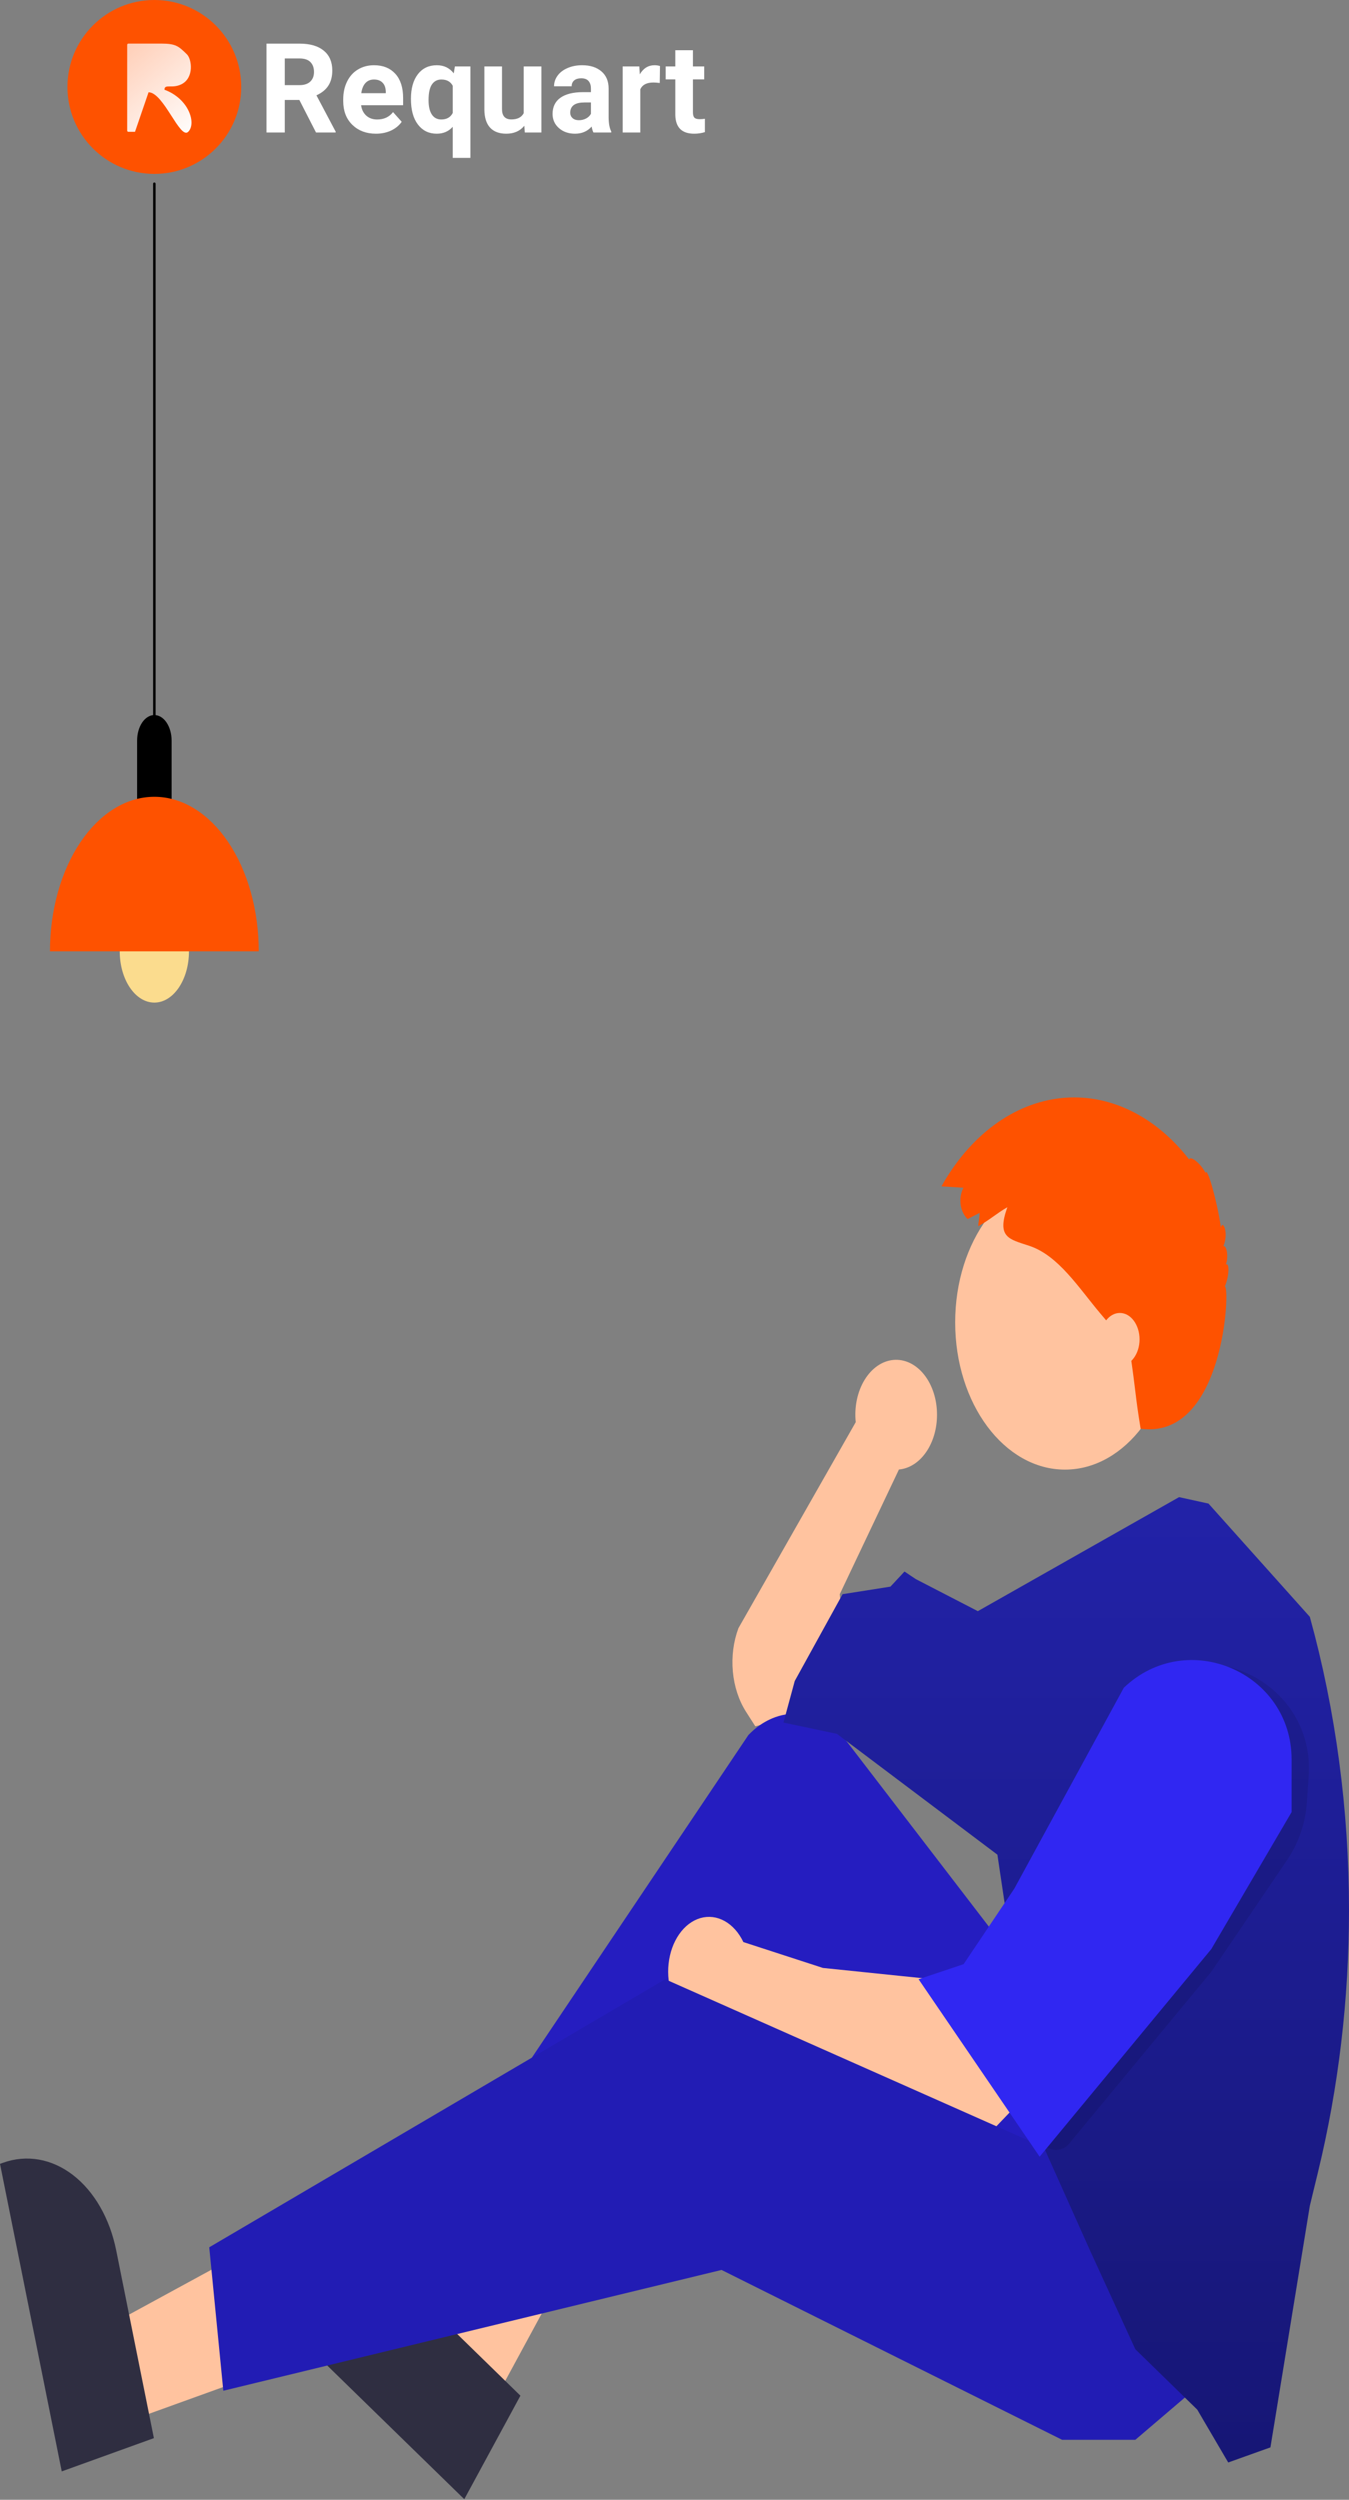 <svg width="1080" height="2000" viewBox="0 0 1080 2000" fill="none" xmlns="http://www.w3.org/2000/svg">
<rect x="0" y="0" width="1080" height="2000" fill="#808080" stroke="none"/>
<path d="M239.666 79.975H227.996V106H213.348V34.906H239.764C248.162 34.906 254.64 36.778 259.197 40.522C263.755 44.265 266.033 49.555 266.033 56.391C266.033 61.241 264.975 65.294 262.859 68.549C260.776 71.772 257.602 74.343 253.338 76.264L268.719 105.316V106H252.996L239.666 79.975ZM227.996 68.109H239.812C243.491 68.109 246.339 67.182 248.357 65.326C250.376 63.438 251.385 60.85 251.385 57.562C251.385 54.21 250.424 51.573 248.504 49.652C246.616 47.732 243.702 46.772 239.764 46.772H227.996V68.109ZM301.004 106.977C293.256 106.977 286.941 104.6 282.058 99.848C277.208 95.095 274.783 88.764 274.783 80.853V79.486C274.783 74.18 275.808 69.444 277.859 65.277C279.91 61.078 282.807 57.855 286.55 55.609C290.326 53.331 294.623 52.191 299.441 52.191C306.668 52.191 312.348 54.47 316.482 59.027C320.649 63.585 322.732 70.046 322.732 78.412V84.174H289.089C289.545 87.624 290.912 90.391 293.191 92.475C295.502 94.558 298.416 95.6 301.931 95.6C307.367 95.6 311.615 93.63 314.675 89.691L321.609 97.455C319.493 100.45 316.629 102.794 313.015 104.486C309.402 106.146 305.398 106.977 301.004 106.977ZM299.392 63.617C296.593 63.617 294.314 64.561 292.556 66.449C290.831 68.337 289.724 71.039 289.236 74.555H308.865V73.432C308.8 70.307 307.953 67.898 306.326 66.205C304.698 64.48 302.387 63.617 299.392 63.617ZM328.991 79.096C328.991 70.795 330.831 64.236 334.509 59.418C338.22 54.6 343.298 52.191 349.743 52.191C355.407 52.191 359.916 54.356 363.269 58.685L364.196 53.168H376.599V126.312H362.439V101.459C359.183 105.137 354.919 106.977 349.646 106.977C343.363 106.977 338.35 104.535 334.607 99.652C330.863 94.769 328.991 87.917 328.991 79.096ZM343.103 80.121C343.103 85.167 343.982 89.008 345.739 91.644C347.53 94.281 350.036 95.6 353.259 95.6C357.588 95.6 360.648 93.874 362.439 90.424V68.598C360.681 65.277 357.654 63.617 353.357 63.617C350.101 63.617 347.579 64.936 345.788 67.572C343.998 70.209 343.103 74.392 343.103 80.121ZM419.772 100.629C416.289 104.861 411.471 106.977 405.319 106.977C399.655 106.977 395.326 105.349 392.331 102.094C389.369 98.838 387.855 94.07 387.79 87.787V53.168H401.901V87.299C401.901 92.8 404.408 95.551 409.421 95.551C414.206 95.551 417.494 93.891 419.284 90.57V53.168H433.444V106H420.163L419.772 100.629ZM475.104 106C474.453 104.73 473.981 103.152 473.688 101.264C470.27 105.072 465.827 106.977 460.358 106.977C455.182 106.977 450.885 105.479 447.467 102.484C444.082 99.49 442.389 95.713 442.389 91.156C442.389 85.557 444.456 81.26 448.59 78.266C452.757 75.271 458.763 73.757 466.608 73.725H473.102V70.697C473.102 68.256 472.467 66.303 471.198 64.838C469.961 63.373 467.991 62.641 465.289 62.641C462.913 62.641 461.041 63.21 459.674 64.35C458.34 65.489 457.672 67.051 457.672 69.037H443.561C443.561 65.977 444.505 63.145 446.393 60.541C448.281 57.937 450.95 55.902 454.401 54.438C457.851 52.94 461.725 52.191 466.022 52.191C472.532 52.191 477.692 53.835 481.5 57.123C485.342 60.378 487.262 64.968 487.262 70.893V93.793C487.295 98.806 487.995 102.598 489.362 105.17V106H475.104ZM463.434 96.186C465.517 96.186 467.438 95.73 469.196 94.818C470.954 93.874 472.256 92.621 473.102 91.059V81.977H467.829C460.765 81.977 457.005 84.418 456.549 89.301L456.5 90.131C456.5 91.889 457.119 93.337 458.356 94.477C459.593 95.616 461.286 96.186 463.434 96.186ZM528.189 66.4C526.269 66.14 524.576 66.01 523.111 66.01C517.773 66.01 514.273 67.816 512.613 71.43V106H498.502V53.168H511.832L512.223 59.467C515.055 54.617 518.977 52.191 523.99 52.191C525.553 52.191 527.018 52.403 528.385 52.826L528.189 66.4ZM554.761 40.18V53.168H563.795V63.52H554.761V89.887C554.761 91.84 555.136 93.24 555.884 94.086C556.633 94.932 558.065 95.356 560.181 95.356C561.744 95.356 563.127 95.242 564.332 95.014V105.707C561.565 106.553 558.716 106.977 555.787 106.977C545.891 106.977 540.845 101.98 540.65 91.986V63.52H532.935V53.168H540.65V40.18H554.761Z" fill="white"/>
<circle cx="123.565" cy="69.565" r="69.565" fill="#FE5200"/>
<path d="M101.826 35.863C101.826 35.311 102.274 34.863 102.826 34.863H128.906C140.965 34.863 143.037 37.049 149.652 43.478C153.49 47.17 155.626 62.192 145.304 67.391C137.649 71.247 131.671 66.804 131.671 71.779C151.49 79.109 157.347 98.98 150.663 105.478C144.048 111.907 130.991 73.836 118.932 73.836L108.079 105.478H102.826C102.274 105.478 101.826 105.03 101.826 104.478V35.863Z" fill="url(#paint0_linear)"/>
<path d="M137.392 592.524C137.392 581.235 131.208 572.083 123.579 572.083C115.95 572.083 109.765 581.235 109.765 592.524V663.086C109.765 674.376 115.95 683.528 123.579 683.528C131.208 683.528 137.392 674.376 137.392 663.086V592.524Z" fill="black"/>
<path d="M123.579 802.142C138.885 802.142 151.293 783.78 151.293 761.129C151.293 738.478 138.885 720.116 123.579 720.116C108.273 720.116 95.865 738.478 95.865 761.129C95.865 783.78 108.273 802.142 123.579 802.142Z" fill="#FBDC8E"/>
<path d="M123.579 637.478C112.604 637.473 101.736 640.669 91.596 646.881C81.456 653.093 72.242 662.201 64.481 673.683C56.72 685.166 50.563 698.799 46.362 713.803C42.162 728.807 40 744.889 40 761.13H207.157C207.157 744.889 204.995 728.807 200.795 713.803C196.594 698.799 190.438 685.166 182.676 673.683C174.915 662.201 165.701 653.093 155.561 646.881C145.421 640.669 134.553 637.473 123.579 637.478Z" fill="#FE5200"/>
<path d="M123.579 595.625V147" stroke="black" stroke-width="2" stroke-linecap="round" stroke-linejoin="round"/>
<path d="M750.162 1132.04C750.193 1126.02 749.298 1120.05 747.532 1114.52C745.765 1108.98 743.166 1103.99 739.897 1099.86C736.627 1095.73 732.757 1092.54 728.529 1090.51C724.3 1088.47 719.804 1087.63 715.32 1088.02C710.837 1088.42 706.462 1090.05 702.47 1092.81C698.479 1095.58 694.955 1099.42 692.119 1104.09C689.283 1108.76 687.196 1114.16 685.989 1119.97C684.781 1125.77 684.479 1131.84 685.101 1137.8L591.187 1302.64C587.179 1313.38 585.625 1325.47 586.72 1337.39C587.814 1349.31 591.509 1360.53 597.341 1369.65L604.708 1381.17L638.51 1372.11L676.821 1326.8L672.313 1275.45L719.637 1175.78L719.576 1175.71C727.86 1175 735.632 1170.1 741.313 1161.98C746.995 1153.87 750.158 1143.17 750.162 1132.04Z" fill="#FFC39F"/>
<path d="M100.708 1937.9L85.378 1861.59L297.691 1746.03L320.316 1858.66L100.708 1937.9Z" fill="#FFC39F"/>
<path d="M49.428 1977.28L0 1731.23L2.322 1730.39C21.273 1723.55 41.474 1727.08 58.483 1740.21C75.491 1753.33 87.913 1774.97 93.017 1800.37L93.019 1800.38L123.207 1950.66L49.428 1977.28Z" fill="#2F2E41"/>
<path d="M393.16 1925.71L345.476 1879.23L456.544 1610.59L526.923 1679.19L393.16 1925.71Z" fill="#FFC39F"/>
<path d="M371.708 1999.52L217.947 1849.65L219.362 1847.04C230.905 1825.77 248.28 1811.51 267.665 1807.41C287.051 1803.3 306.858 1809.69 322.731 1825.16L322.735 1825.16L416.647 1916.7L371.708 1999.52Z" fill="#2F2E41"/>
<path d="M798.51 1550.31L678.512 1394.07C668.039 1380.43 654.245 1372.32 639.667 1371.23C625.089 1370.14 610.707 1376.14 599.167 1388.13L372.592 1725.49L392.874 1767.77L609.213 1571.45L755.693 1828.18L895.412 1734.55L798.51 1550.31Z" fill="#251DC0"/>
<path d="M746.68 1583.53L658.792 1574.47L595.144 1553.79C591.548 1546.27 586.326 1540.41 580.175 1536.98C574.024 1533.55 567.238 1532.72 560.725 1534.6C554.213 1536.48 548.285 1540.99 543.736 1547.51C539.186 1554.03 536.232 1562.26 535.268 1571.1C534.304 1579.93 535.377 1588.95 538.344 1596.95C541.31 1604.94 546.028 1611.53 551.866 1615.83C557.703 1620.14 564.382 1621.95 571.009 1621.02C577.635 1620.09 583.891 1616.48 588.942 1610.65L588.932 1610.72L627.243 1631.86L791.75 1707.37L812.032 1686.22L746.68 1583.53Z" fill="#FFC39F"/>
<path d="M958.512 1909.73L908.933 1952.02H850.34L577.665 1816.1L178.789 1912.75L167.522 1797.98L532.595 1583.53L852.597 1725.49L958.512 1909.73Z" fill="#221CB4"/>
<path d="M852.596 1175.78C901.135 1175.78 940.484 1123.04 940.484 1057.99C940.484 992.931 901.135 940.192 852.596 940.192C804.057 940.192 764.708 992.931 764.708 1057.99C764.708 1123.04 804.057 1175.78 852.596 1175.78Z" fill="#FFC39F"/>
<path d="M1080 1528.29C1080 1599.38 1071.64 1670.03 1055.23 1737.63L1048.65 1764.76L1017.1 1958.06L983.301 1970.14L958.512 1927.86L908.934 1879.53L872.878 1801L841.959 1731.95L832.314 1710.39L798.511 1483.86L670.06 1387.21L627.242 1378.15L636.257 1344.92L674.567 1275.45L712.877 1269.41L724.144 1257.33L733.158 1263.37L782.849 1289.03L943.954 1197.8L967.526 1202.97L1048.65 1293.58C1069.39 1368.71 1080.01 1448.18 1080 1528.29Z" fill="url(#paint1_linear)"/>
<path opacity="0.1" d="M1046.25 1442.25C1045.1 1458.79 1039.59 1474.73 1030.27 1488.44L969.779 1577.49L855.837 1715.18C849.445 1722.91 837.165 1721.23 833.072 1712.08V1712.08C832.57 1710.96 832.223 1709.77 832.041 1708.55L805.925 1533.55C805.581 1531.24 807.367 1529.17 809.698 1529.17V1529.17C811.131 1529.17 812.443 1528.36 813.096 1527.09L889.763 1377.07C895.833 1365.2 904.655 1354.94 915.493 1347.17V1347.17C973.021 1305.9 1052.61 1350.29 1047.72 1420.92L1046.25 1442.25Z" fill="black"/>
<path d="M899.722 1350.3L812.033 1511.04L771.469 1571.45L735.414 1583.53L832.315 1725.49L969.779 1559.37L1034.06 1449.77V1407.76C1034.06 1337.84 950.275 1302.01 899.722 1350.3V1350.3Z" fill="#3027F2"/>
<path d="M784.237 970.4L774.714 975.311C773.269 973.999 772.03 972.318 771.069 970.365C770.108 968.412 769.444 966.224 769.114 963.926C768.784 961.629 768.794 959.267 769.145 956.975C769.496 954.683 770.181 952.506 771.16 950.569C771.211 950.467 771.263 950.366 771.316 950.266L753.719 949.162C765.015 928.998 779.377 912.279 795.855 900.11C812.333 887.942 830.551 880.602 849.304 878.576C868.057 876.55 886.917 879.884 904.636 888.358C922.355 896.833 938.53 910.253 952.09 927.732C952.892 924.034 961.625 931.229 965.191 938.525C966.389 932.507 974.578 961.598 977.474 982.162C978.815 975.315 983.971 986.369 979.454 996.975C982.316 996.414 983.609 1006.23 981.393 1011.7C984.524 1009.72 983.996 1021.44 980.602 1029.27C985.069 1028.74 980.22 1152.07 913.173 1143.08C908.505 1114.34 909.82 1116.13 904.324 1079.16C901.766 1075.52 898.964 1072.21 896.167 1068.9L881.039 1051C863.448 1030.19 847.446 1004.51 824.012 996.728C807.908 991.382 797.725 990.175 806.501 965.853C798.572 970.288 791.167 976.883 783.167 981.002C783.274 977.604 784.392 973.801 784.237 970.4Z" fill="#FE5200"/>
<path d="M896.54 1092.72C905.252 1092.72 912.314 1083.26 912.314 1071.58C912.314 1059.9 905.252 1050.44 896.54 1050.44C887.827 1050.44 880.765 1059.9 880.765 1071.58C880.765 1083.26 887.827 1092.72 896.54 1092.72Z" fill="#FFC39F"/>
<defs>
<linearGradient id="paint0_linear" x1="98.309" y1="29.59" x2="161.294" y2="105.197" gradientUnits="userSpaceOnUse">
<stop stop-color="white" stop-opacity="0.7"/>
<stop offset="1" stop-color="white"/>
</linearGradient>
<linearGradient id="paint1_linear" x1="853.621" y1="1197.8" x2="853.621" y2="1970.14" gradientUnits="userSpaceOnUse">
<stop stop-color="#2222A8"/>
<stop offset="1" stop-color="#161675"/>
</linearGradient>
</defs>
</svg>
